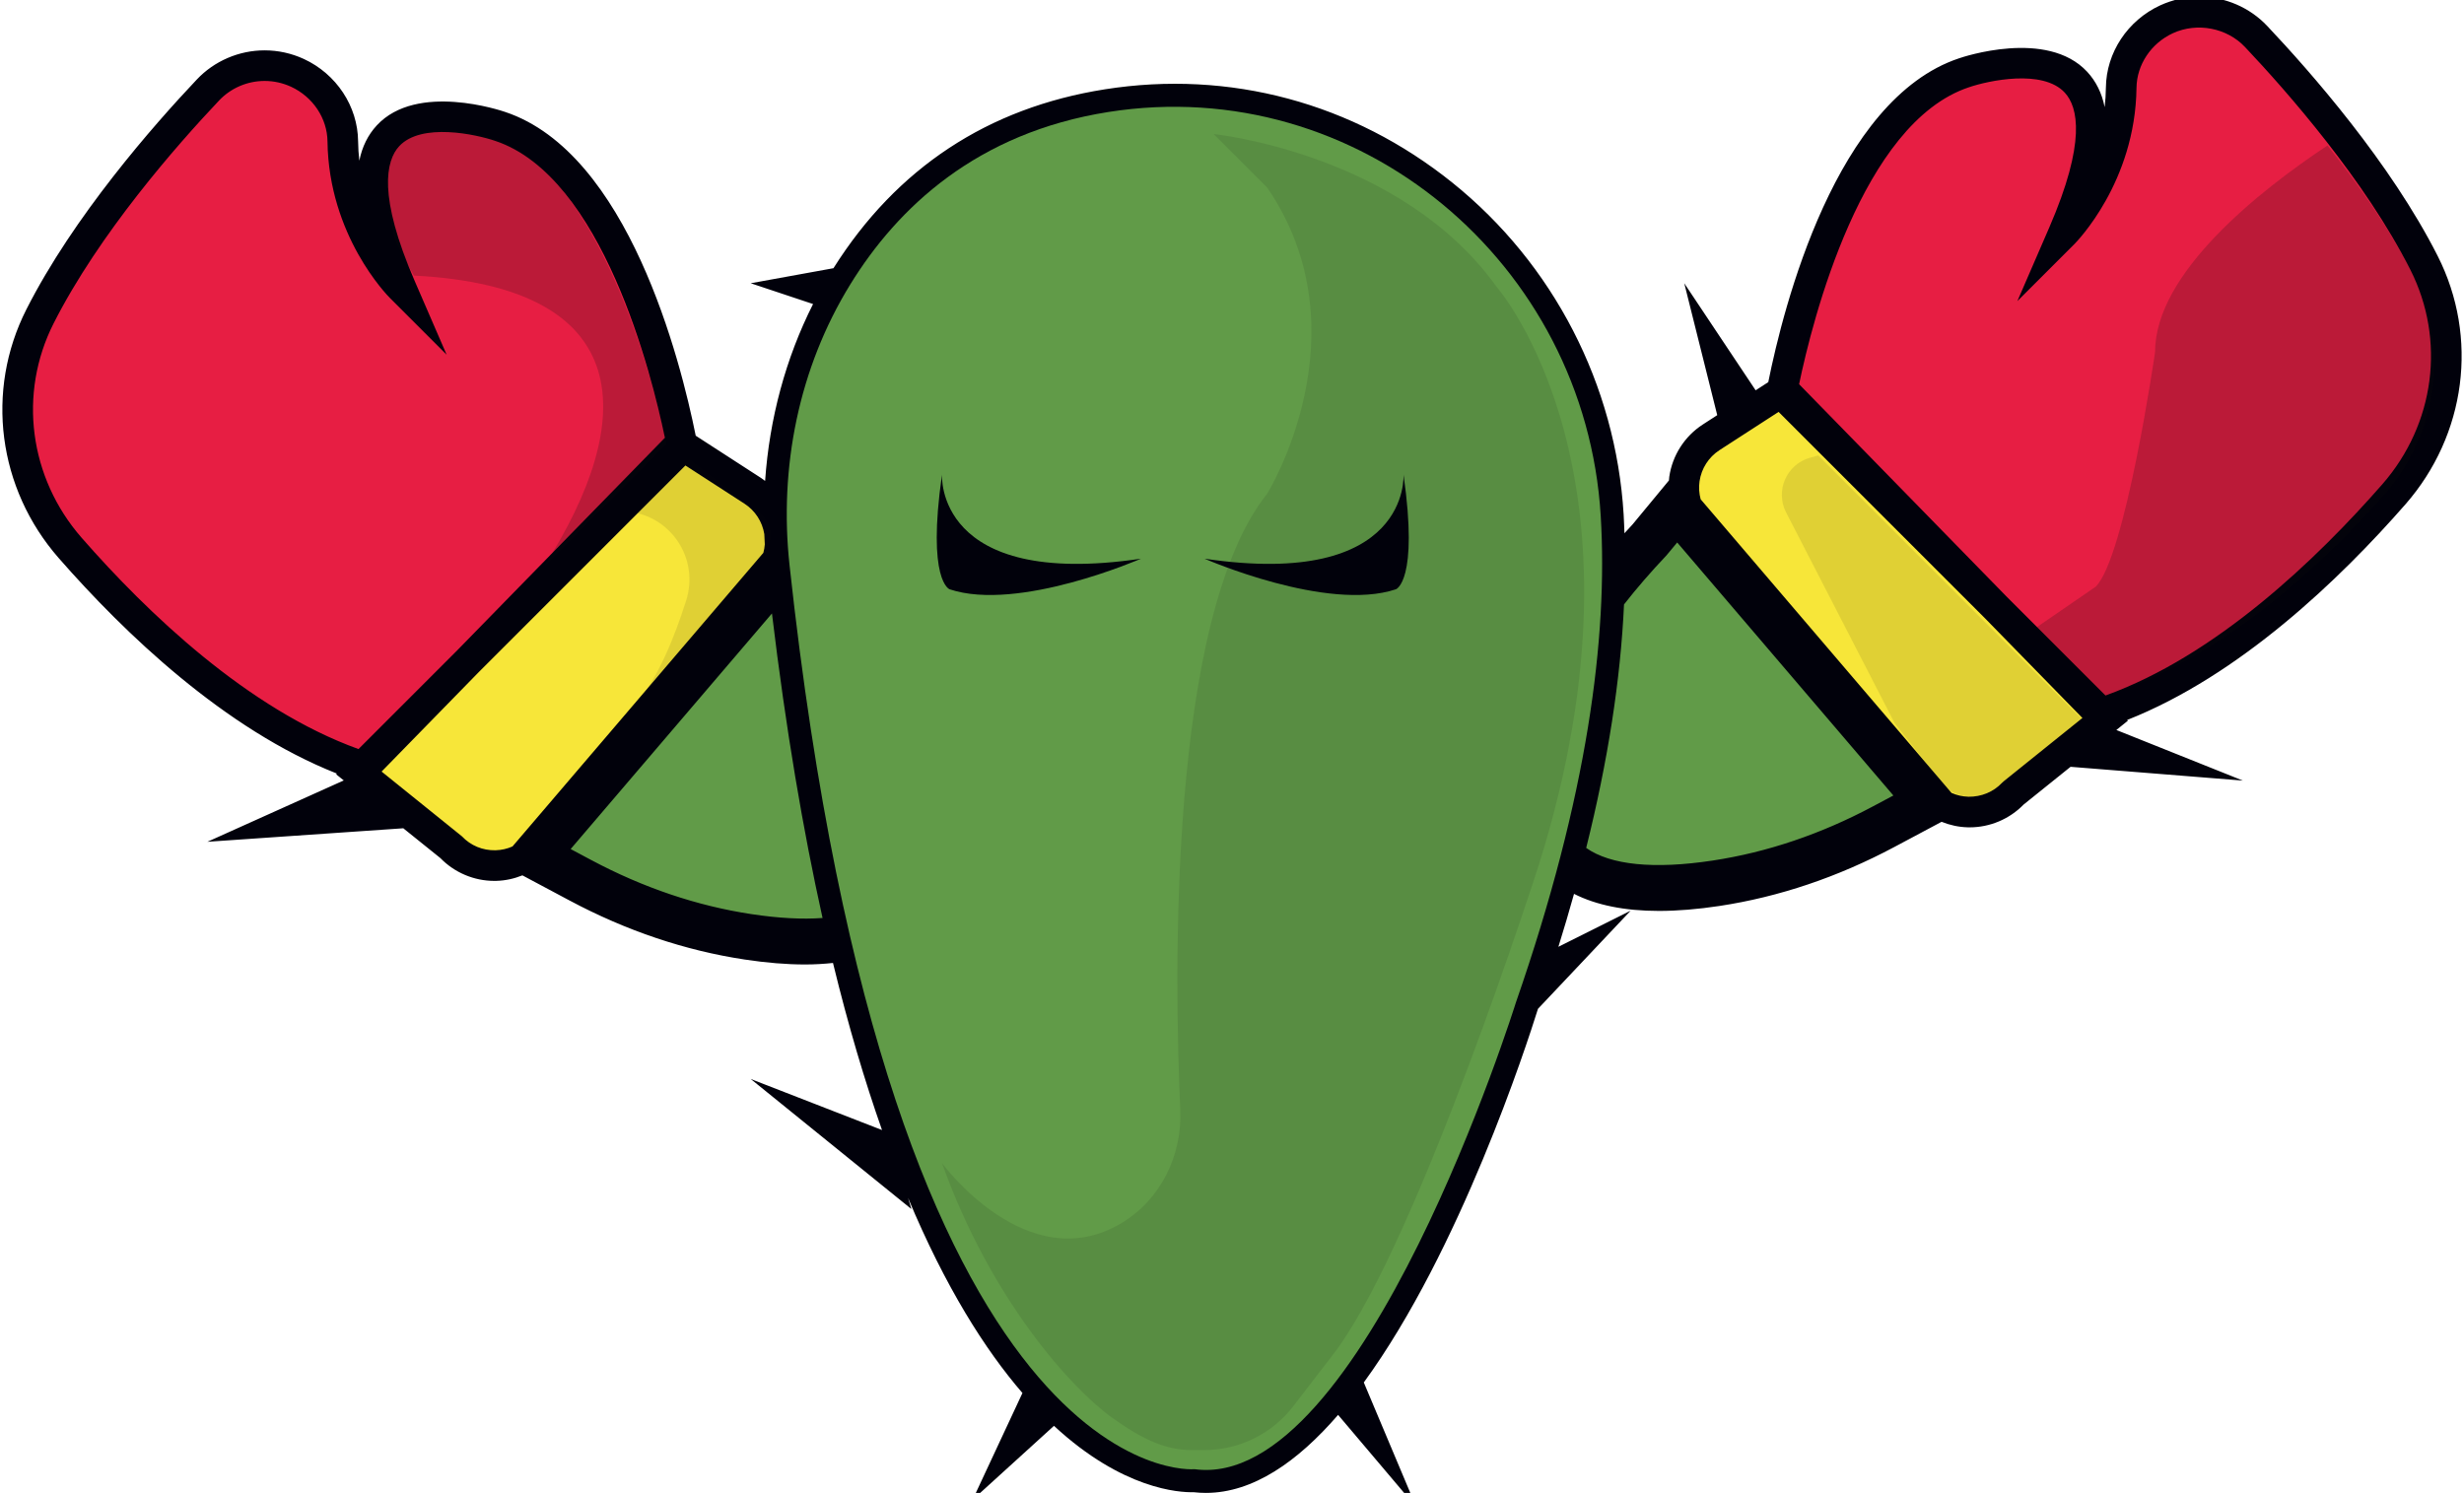 <svg version="1.1" id="图层_1" x="0px" y="0px" width="322px" height="195.12px" viewBox="0 0 322 195.12" enable-background="new 0 0 322 195.12" xml:space="preserve" xmlns:xml="http://www.w3.org/XML/1998/namespace" xmlns="http://www.w3.org/2000/svg" xmlns:xlink="http://www.w3.org/1999/xlink">
  <path fill="#F7E639" d="M100.082,75.83l-29.515,34.554c-3.028,3.544-8.461,3.68-11.662,0.291l-12.007-9.655l42-43l9.482,6.135
	C102.361,66.731,103.162,72.224,100.082,75.83z M233.102,51.02l-9.482,6.135c-3.981,2.576-4.782,8.069-1.702,11.675l29.515,34.554
	c3.028,3.544,8.461,3.68,11.662,0.291l12.007-9.655L233.102,51.02z" class="color c1"/>
  <path fill="#619B48" d="M106.398,77.519c12.46,13.16,15.69,22.89,15.22,30.69c-0.23,3.88-1.323,8.718-4.22,11.31
	c-4.453,3.984-12.431,4.013-19.65,2.92c-7.669-1.161-15.054-3.741-21.898-7.39l-5.982-3.19l32.99-38.62L106.398,77.519z
	 M219.142,66.239l-3.54,4.28c-12.46,13.16-15.69,22.89-15.22,30.69c0.23,3.88,1.323,8.718,4.22,11.31
	c4.453,3.984,12.431,4.013,19.65,2.92c7.669-1.161,15.054-3.741,21.898-7.39l5.982-3.19L219.142,66.239z" class="color c2"/>
  <path fill="#E71E43" d="M89.168,58.41l-41.79,41.79c-15.57-5.16-29.61-18.76-38.21-28.59c-7.31-8.36-8.96-20.35-3.94-30.26
	c5.95-11.74,15.89-23.18,21.94-29.58c1.97-2.09,4.67-3.19,7.41-3.19c1.45,0,2.91,0.31,4.29,0.94c3.51,1.62,5.89,5.09,5.93,8.95
	c0.15,11.64,7.56,19.05,7.56,19.05c-13-30,13-21,13-21C81.498,21.9,87.988,52.2,89.168,58.41z M316.772,34.35
	c-5.95-11.74-15.89-23.18-21.94-29.58c-1.97-2.09-4.67-3.19-7.41-3.19c-1.45,0-2.91,0.31-4.29,0.94c-3.51,1.62-5.89,5.09-5.93,8.95
	c-0.15,11.64-7.56,19.05-7.56,19.05c13-30-13-21-13-21c-16.14,5.38-22.63,35.68-23.81,41.89l41.79,41.79
	c15.57-5.16,29.61-18.76,38.21-28.59C320.142,56.25,321.792,44.26,316.772,34.35z" class="color c3"/>
  <path fill="#01010B" d="M318.556,33.445c-6.171-12.176-16.602-24.053-22.269-30.048c-2.288-2.426-5.519-3.818-8.865-3.818
	c-1.769,0-3.492,0.377-5.128,1.124c-4.261,1.967-7.044,6.184-7.092,10.74c-0.011,0.877-0.067,1.73-0.162,2.556
	c-0.368-1.838-1.13-3.372-2.283-4.617c-5.246-5.657-16.302-1.916-16.748-1.761c-16.102,5.368-22.948,32.464-24.928,42.324
	l-1.65,1.068l-9.329-13.993l4.31,17.24l-1.878,1.215c-2.381,1.541-3.982,4.035-4.391,6.842c-0.023,0.158-0.028,0.317-0.043,0.475
	l-4.747,5.74c-0.368,0.389-0.712,0.774-1.067,1.161c-0.03-0.823-0.057-1.647-0.106-2.457c-1.024-16.951-9.183-32.758-22.385-43.367
	c-12.989-10.437-29.113-14.768-45.408-12.197c-15.286,2.413-27.211,10.286-35.47,23.382L98.102,37.02l8.151,2.717
	c-3.578,7.081-5.701,14.971-6.268,23.116c-0.172-0.128-0.339-0.261-0.521-0.378l-8.546-5.53c-1.98-9.86-8.827-36.956-24.905-42.315
	c-0.468-0.162-11.525-3.904-16.769,1.754c-1.155,1.246-1.917,2.782-2.285,4.621c-0.094-0.825-0.15-1.677-0.161-2.555
	c-0.048-4.561-2.831-8.779-7.1-10.749c-1.628-0.744-3.351-1.121-5.12-1.121c-3.347,0-6.578,1.391-8.863,3.816
	c-5.668,5.996-16.1,17.873-22.271,30.05c-5.388,10.638-3.732,23.387,4.219,32.48c8.588,9.816,21.671,22.377,36.36,28.175
	l-0.095,0.097L44.925,102l-17.823,8.02l25.602-1.766l4.847,3.898c1.852,1.903,4.403,2.979,7.055,2.979
	c0.082,0,0.164-0.001,0.245-0.003c1.185-0.03,2.339-0.286,3.418-0.72l6.169,3.289c7.381,3.937,15.072,6.53,22.86,7.709
	c2.858,0.433,5.496,0.649,7.913,0.649c1.283,0,2.488-0.076,3.645-0.198c2.002,8.219,4.158,15.452,6.408,21.837l-17.161-6.674l21,17
	l-0.438-1.461c4.888,11.683,10.057,19.832,14.951,25.505l-6.513,13.956l10.632-9.666c8.997,8.337,16.393,8.717,18.255,8.675
	c0.535,0.062,1.064,0.091,1.593,0.091c6.169-0.001,12.005-4.092,17.283-10.198l10.237,12.098l-6.879-16.337
	c12.578-17.232,21.34-44.285,22.713-48.679c0.019-0.053,0.035-0.106,0.054-0.159l12.112-12.825l-9.449,4.725
	c0.728-2.335,1.406-4.639,2.043-6.918c2.922,1.475,6.62,2.229,11.094,2.229c2.416,0,5.055-0.216,7.911-0.648
	c7.787-1.18,15.478-3.774,22.859-7.71l6.17-3.289c1.08,0.434,2.233,0.691,3.419,0.72c0.082,0.002,0.163,0.003,0.245,0.003
	c2.652,0,5.203-1.076,7.055-2.978l6.136-4.934l22.517,1.801l-16.533-6.613l1.503-1.209l-0.096-0.098
	c14.687-5.798,27.773-18.359,36.361-28.175h0.001C322.289,56.832,323.945,44.083,318.556,33.445z M46.849,97.9
	c-14.478-5.222-27.615-17.823-36.175-27.608c-6.872-7.857-8.309-18.864-3.662-28.038c5.943-11.726,16.09-23.272,21.612-29.113
	c1.534-1.628,3.704-2.562,5.954-2.562c1.192,0,2.355,0.256,3.452,0.756c2.865,1.322,4.737,4.131,4.768,7.16
	c0.159,12.312,7.82,20.112,8.146,20.438l7.423,7.424l-4.174-9.633c-4.829-11.144-3.764-15.731-2.02-17.617
	c2.88-3.114,10.023-1.559,12.553-0.69c13.994,4.665,20.435,30.494,22.163,38.798L59.76,84.989L46.849,97.9z M64.751,111.129
	c-1.678,0.035-3.239-0.608-4.392-1.829l-10.491-8.459l12.713-13.015l26.99-26.99l7.722,4.997c1.388,0.899,2.325,2.344,2.588,3.973
	c0.018,0.447,0.037,0.894,0.064,1.342c-0.026,0.374-0.093,0.743-0.19,1.104L66.973,110.63
	C66.284,110.935,65.536,111.109,64.751,111.129z M98.197,119.474c-7.113-1.077-14.157-3.456-20.935-7.071l-2.688-1.434
	l26.307-30.794c1.82,15.189,4.071,28.362,6.612,39.803C104.852,120.174,101.738,120.01,98.197,119.474z M107.277,82.969
	c8.071,9.35,11.799,17.58,11.347,25.064c-0.25,4.209-1.456,7.668-3.226,9.252c-0.579,0.518-1.271,0.963-2.066,1.337
	C111.056,108.352,108.997,96.532,107.277,82.969z M157.587,189.12c-0.361,0-0.722-0.024-1.08-0.073L156.163,189l-0.344,0.034
	c-0.085,0.001-8.602,0.441-18.881-12.254c-6.922-8.549-15.373-24.113-22.228-52.251c1.812-0.692,3.386-1.608,4.687-2.773
	c4.063-3.635,5.011-9.936,5.214-13.365c0.609-10.099-4.613-20.847-15.966-32.859l-2.584-3.124
	c-1.068-12.008,1.611-23.921,7.611-33.663c7.311-11.87,17.96-18.984,31.651-21.146c14.602-2.304,29.06,1.583,40.714,10.948
	c11.886,9.552,19.232,23.785,20.154,39.051c0.181,2.991,0.212,6.092,0.117,9.285c-6.449,8.727-9.386,16.807-8.921,24.505
	c0.166,2.801,0.829,7.51,3.275,11.124c-1.51,5.675-3.316,11.547-5.423,17.612C187.982,153.332,171.552,189.122,157.587,189.12z
	 M203.376,100.959c-0.179-3.153,0.382-6.438,1.695-9.883C204.621,94.29,204.06,97.582,203.376,100.959z M244.74,105.403
	c-6.78,3.614-13.824,5.994-20.936,7.071c-7.67,1.162-13.346,0.588-16.517-1.652c2.843-11.387,4.494-22.019,4.943-31.824
	c1.627-2.082,3.468-4.217,5.551-6.416l1.398-1.681l28.249,33.068L244.74,105.403z M261.843,102.115l-0.201,0.185
	c-1.154,1.222-2.718,1.85-4.392,1.829c-0.786-0.02-1.536-0.195-2.226-0.5l-32.779-38.373c-0.205-0.761-0.261-1.564-0.145-2.362
	c0.243-1.666,1.193-3.146,2.606-4.061l7.723-4.998l26.99,26.99l12.713,13.015L261.843,102.115z M311.327,63.292
	c-8.562,9.785-21.699,22.387-36.176,27.608l-12.924-12.924L235.11,50.214c1.728-8.302,8.169-34.132,22.185-38.805
	c2.509-0.862,9.652-2.418,12.532,0.697c1.744,1.886,2.809,6.472-2.02,17.617l-4.175,9.633l7.424-7.424
	c0.326-0.325,7.987-8.126,8.146-20.443c0.031-3.024,1.903-5.832,4.76-7.151c3.189-1.455,7.065-0.689,9.417,1.805
	c5.519,5.839,15.666,17.385,21.608,29.11C319.635,44.427,318.198,55.434,311.327,63.292z" class="color c4"/>
  <path fill="#619B48" d="M198.102,131.02c0,0-20,64-42,61c0,0-39.684,3.779-52.924-118.159c-1.387-12.77,1.203-25.753,7.939-36.689
	c6.193-10.054,16.54-19.82,33.737-22.536c32.681-5.16,62.336,19.756,64.331,52.781C210.145,83.32,207.463,104.072,198.102,131.02z" class="color c2"/>
  <path opacity="0.1" fill="#0A0A0A" d="M201.102,113.02c0,0-15.5,48.5-26.5,63.5l-5.594,7.273c-2.778,3.611-7.076,5.727-11.632,5.727
	h-1.721c-3.85,0-7.151-1.975-10.288-4.207c-5.303-3.775-15.862-15.397-22.265-33.293c0,0,11.133,15.182,23.423,7.856
	c5.124-3.054,7.984-8.84,7.715-14.799c-0.779-17.263-1.606-64.347,11.362-80.557c0,0,13-21,0-40l-7-7c0,0,24.5,2.5,37,20
	C195.602,37.52,217.102,62.02,201.102,113.02z" class="color c5"/>
  <path opacity="0.2" fill="#0A0A0A" d="M87.102,58.02l-16,16c12.234-19.134,12.225-36.524-17-38c-3-5-2.518-4.691-3.249-8.92
	c-2.613-15.13,14.171-8.758,14.171-8.758C78.896,22.966,86.088,52.683,87.102,58.02z M315.296,35.779
	c-3.02-5.887-7.099-11.687-11.138-16.759c-8.924,5.925-22.528,16.672-22.528,26.988c0,0-3.884,26.844-7.768,30.679l-7.76,5.332l9,9
	c15.119-4.947,28.017-16.806,36.368-26.23C318.568,56.774,320.17,45.279,315.296,35.779z" class="color c5"/>
  <path opacity="0.1" fill="#0A0A0A" d="M100.102,72.02l-17,20c2.889-3.37,5.082-8.826,6.58-13.578
	c1.577-5.005-1.457-10.284-6.58-11.422l7-7l9.036,6.948C100.783,68.107,101.212,70.355,100.102,72.02z M237.602,59.52l-1.094,0.313
	c-3.055,0.873-4.548,4.323-3.093,7.148l14.187,27.54l6.312,7.996c1.56,1.976,5.27,2.135,7.188,0.504l11-9L237.602,59.52z" class="color c5"/>
  <path fill="#01010B" d="M149.102,73.02c0,0-16,7-25,4c0,0-3-1-1-15C123.102,62.02,122.102,77.02,149.102,73.02z M183.414,62.02
	c0,0,1,15-26,11c0,0,16,7,25,4C182.414,77.02,185.414,76.02,183.414,62.02z" class="color c4"/>
</svg>